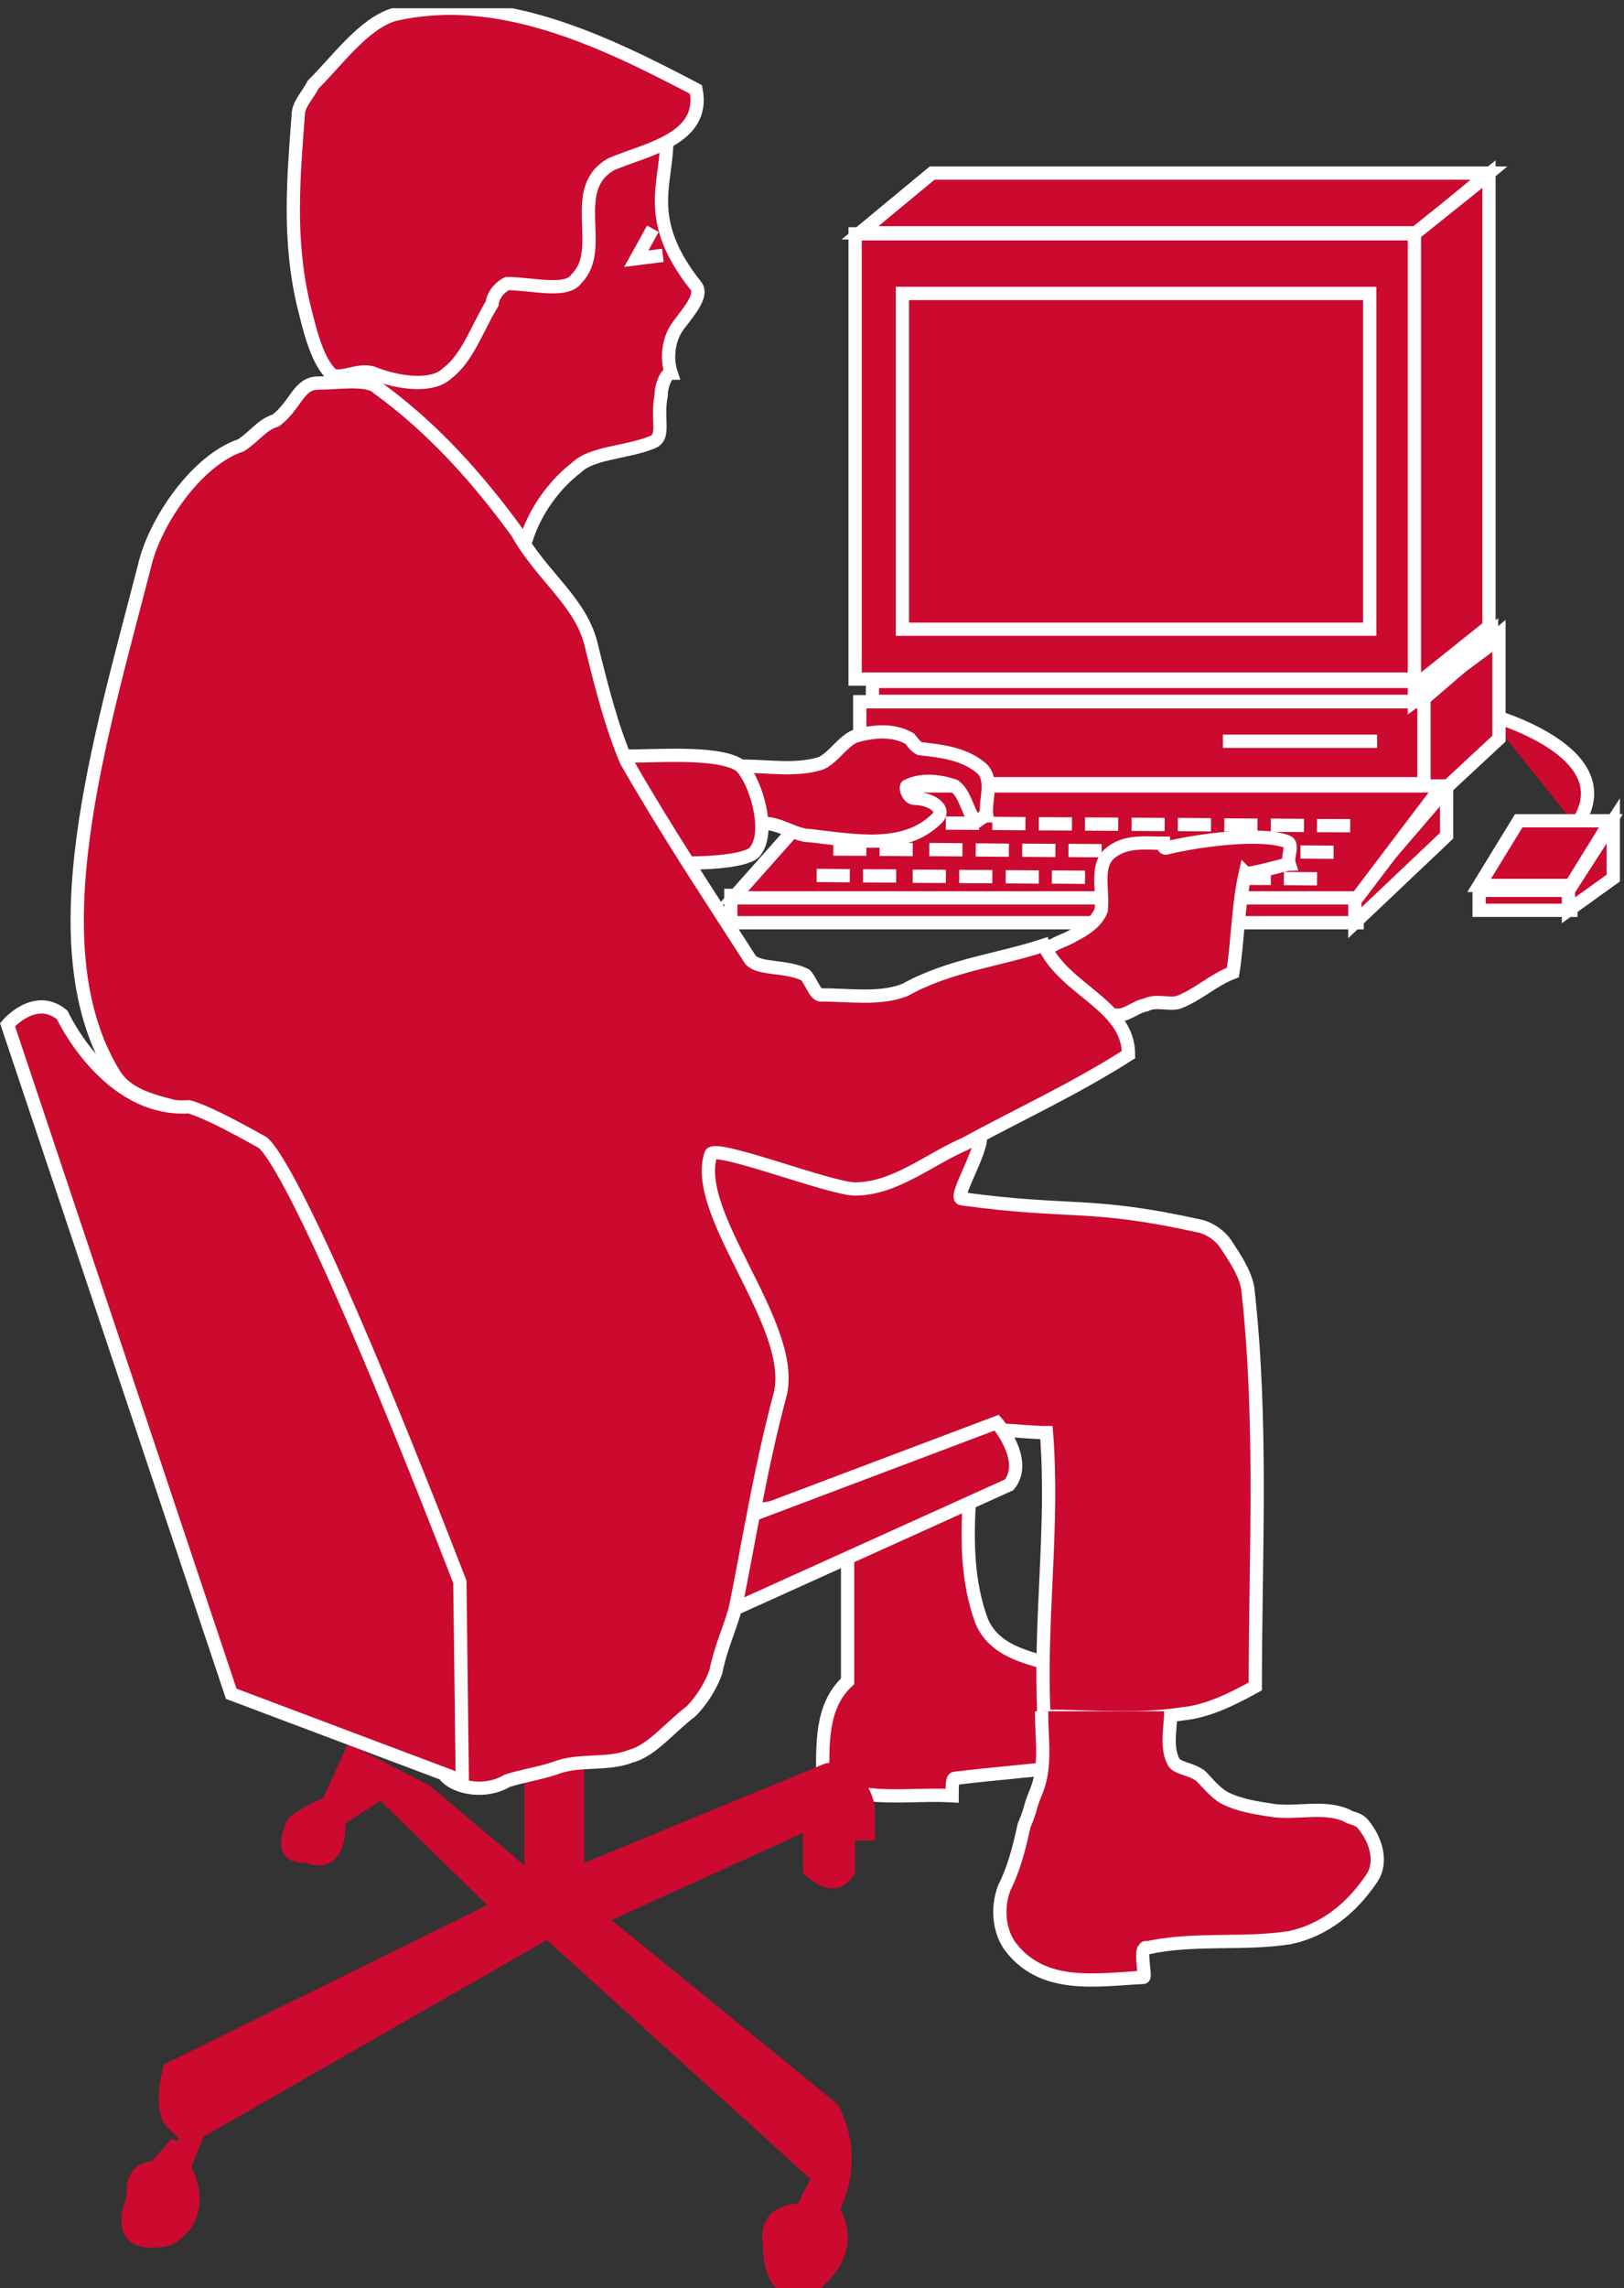 <?xml version="1.0" encoding="UTF-8"?>
<svg xmlns="http://www.w3.org/2000/svg" xmlns:xlink="http://www.w3.org/1999/xlink" width="49pt" height="69pt" viewBox="0 0 49 69" version="1.1">
<rect x="0" y="0" width="49" height="69" fill="#333333" stroke="none"/>
<defs>
<clipPath id="clip1">
  <path d="M 0 0.25 L 48.961 0.25 L 48.961 69 L 0 69 L 0 0.25 Z M 0 0.25 "/>
</clipPath>
<clipPath id="clip2">
  <path d="M 0 0.25 L 48.961 0.25 L 48.961 69 L 0 69 L 0 0.25 Z M 0 0.25 "/>
</clipPath>
<clipPath id="clip3">
  <path d="M 0 0.25 L 48.961 0.25 L 48.961 69 L 0 69 L 0 0.25 Z M 0 0.25 "/>
</clipPath>
<clipPath id="clip4">
  <path d="M 0 0.25 L 48.961 0.25 L 48.961 69 L 0 69 L 0 0.25 Z M 0 0.25 "/>
</clipPath>
<clipPath id="clip5">
  <path d="M 0 0.25 L 48.961 0.25 L 48.961 69 L 0 69 L 0 0.25 Z M 0 0.25 "/>
</clipPath>
<clipPath id="clip6">
  <path d="M 0 0.25 L 48.961 0.25 L 48.961 69 L 0 69 L 0 0.25 Z M 0 0.25 "/>
</clipPath>
</defs>
<g id="surface0">
<g clip-path="url(#clip1)" clip-rule="nonzero">
<path style="fill-rule:nonzero;fill:#CC092F;fill-opacity:1;stroke-width:0.4;stroke-linecap:butt;stroke-linejoin:miter;stroke:#FFFFFF;stroke-opacity:1;stroke-miterlimit:4;" d="M 47.551 44.102 C 49.129 46.352 44.852 47.477 44.852 47.477 " transform="matrix(1,0,0,-1,0,69)"/>
</g>
<path style=" stroke:none;fill-rule:nonzero;fill:#CC092F;fill-opacity:1;" d="M 44.926 5.219 L 42.754 7.02 L 25.949 7.02 L 28.125 5.219 L 44.926 5.219 "/>
<path style="fill:none;stroke-width:0.4;stroke-linecap:butt;stroke-linejoin:miter;stroke:#FFFFFF;stroke-opacity:1;stroke-miterlimit:4;" d="M 44.926 63.781 L 42.754 61.98 L 25.949 61.98 L 28.125 63.781 L 44.926 63.781 Z M 44.926 63.781 " transform="matrix(1,0,0,-1,0,69)"/>
<path style=" stroke:none;fill-rule:nonzero;fill:#CC092F;fill-opacity:1;" d="M 25.801 7.051 L 42.754 7.051 L 42.754 20.477 L 25.801 20.477 L 25.801 7.051 Z M 25.801 7.051 "/>
<path style="fill:none;stroke-width:0.4;stroke-linecap:butt;stroke-linejoin:miter;stroke:#FFFFFF;stroke-opacity:1;stroke-miterlimit:4;" d="M 25.801 48.523 L 42.754 48.523 L 42.754 61.949 L 25.801 61.949 L 25.801 48.523 Z M 25.801 48.523 " transform="matrix(1,0,0,-1,0,69)"/>
<path style=" stroke:none;fill-rule:nonzero;fill:#CC092F;fill-opacity:1;" d="M 44.926 18.891 L 44.926 5.25 L 42.676 7.051 L 42.676 20.691 L 44.926 18.891 "/>
<path style="fill:none;stroke-width:0.4;stroke-linecap:butt;stroke-linejoin:miter;stroke:#FFFFFF;stroke-opacity:1;stroke-miterlimit:4;" d="M 44.926 50.109 L 44.926 63.75 L 42.676 61.949 L 42.676 48.309 L 44.926 50.109 Z M 44.926 50.109 " transform="matrix(1,0,0,-1,0,69)"/>
<path style="fill-rule:nonzero;fill:#CC092F;fill-opacity:1;stroke-width:0.4;stroke-linecap:butt;stroke-linejoin:miter;stroke:#FFFFFF;stroke-opacity:1;stroke-miterlimit:4;" d="M 20.102 65.102 C 20.25 63.602 19.273 62.551 21 60.375 C 21.254 60.059 20.625 59.438 20.398 59.082 C 20.176 58.727 20.102 58.199 20.25 57.75 C 20.102 57.75 19.949 57.375 19.949 57.074 C 19.801 56.324 20.102 55.801 19.648 55.652 C 18.898 55.352 17.852 55.352 17.398 54.902 C 16.801 54.449 16.199 53.699 15.898 52.801 C 15.75 52.801 15.449 52.801 15.301 52.801 C 13.949 54.152 12.301 57 10.352 57.602 C 9.602 59.551 10.949 61.199 11.852 62.852 C 12.898 64.652 14.852 65.852 16.949 66 " transform="matrix(1,0,0,-1,0,69)"/>
<g clip-path="url(#clip2)" clip-rule="nonzero">
<path style=" stroke:none;fill-rule:nonzero;fill:#CC092F;fill-opacity:1;" d="M 9.977 11.262 C 10.215 11.5 10.801 11.098 11.25 11.25 C 12 11.551 13.051 11.699 13.5 11.25 C 14.102 10.801 14.398 9.898 14.852 9.148 C 14.852 9 15 8.699 15.301 8.551 C 16.051 8.551 17.102 8.848 17.398 8.398 C 18.301 7.5 17.102 5.699 18.449 4.949 C 19.5 4.5 21.301 4.199 21 2.699 C 18.148 1.199 15 -0.301 11.852 0.449 C 10.949 0.75 10.199 1.801 9.449 2.551 C 9.301 2.848 9 3.148 9 3.449 C 8.852 5.398 8.699 7.199 9.148 9.148 C 9.301 9.75 9.523 10.812 9.977 11.262 "/>
<path style="fill:none;stroke-width:0.4;stroke-linecap:butt;stroke-linejoin:miter;stroke:#FFFFFF;stroke-opacity:1;stroke-miterlimit:4;" d="M 9.977 57.738 C 10.215 57.5 10.801 57.902 11.25 57.75 C 12 57.449 13.051 57.301 13.5 57.75 C 14.102 58.199 14.398 59.102 14.852 59.852 C 14.852 60 15 60.301 15.301 60.449 C 16.051 60.449 17.102 60.152 17.398 60.602 C 18.301 61.5 17.102 63.301 18.449 64.051 C 19.5 64.5 21.301 64.801 21 66.301 C 18.148 67.801 15 69.301 11.852 68.551 C 10.949 68.25 10.199 67.199 9.449 66.449 C 9.301 66.152 9 65.852 9 65.551 C 8.852 63.602 8.699 61.801 9.148 59.852 C 9.301 59.25 9.523 58.188 9.977 57.738 Z M 9.977 57.738 " transform="matrix(1,0,0,-1,0,69)"/>
</g>
<path style="fill-rule:nonzero;fill:#CC092F;fill-opacity:1;stroke-width:0.4;stroke-linecap:butt;stroke-linejoin:miter;stroke:#FFFFFF;stroke-opacity:1;stroke-miterlimit:4;" d="M 25.574 21.898 C 25.574 20.699 25.574 19.5 25.574 18.301 C 24.75 17.551 24.824 16.352 24.824 15.301 C 26.023 14.625 27.449 14.926 28.727 14.852 C 28.727 15.074 28.727 15.375 28.801 15.375 C 30 15.523 31.125 15.602 32.324 15.75 C 32.625 16.574 32.773 17.551 32.773 18.449 C 31.727 18.977 30.148 18.898 29.625 20.102 C 29.176 21.301 29.176 22.574 29.25 23.773 " transform="matrix(1,0,0,-1,0,69)"/>
<path style="fill-rule:nonzero;fill:#CC092F;fill-opacity:1;stroke-width:0.4;stroke-linecap:butt;stroke-linejoin:miter;stroke:#FFFFFF;stroke-opacity:1;stroke-miterlimit:4;" d="M 21.375 23.477 C 24.148 23.176 26.551 24.676 29.102 25.727 C 29.773 26.023 30.75 25.801 31.574 25.801 C 31.801 22.949 31.352 20.102 31.5 17.25 C 32.926 17.25 34.273 17.102 35.699 17.324 C 36.449 17.398 37.199 17.773 37.875 18.148 C 37.875 22.125 38.102 26.102 37.648 30.148 C 37.574 30.602 37.273 31.051 36.977 31.5 C 36.824 31.727 36.523 31.949 36.227 32.023 C 32.852 32.773 32.324 32.398 29.023 32.852 C 28.727 32.852 29.773 34.5 29.551 34.801 C 28.961 35.59 21.148 35.176 20.176 35.102 " transform="matrix(1,0,0,-1,0,69)"/>
<path style="fill-rule:nonzero;fill:#CC092F;fill-opacity:1;stroke-width:0.4;stroke-linecap:butt;stroke-linejoin:miter;stroke:#FFFFFF;stroke-opacity:1;stroke-miterlimit:4;" d="M 35.324 17.398 C 35.324 16.875 35.176 16.352 35.398 15.898 C 35.477 15.676 35.926 15.676 36.227 15.449 C 36.449 15.227 36.676 14.926 36.977 14.773 C 37.426 14.551 37.949 14.477 38.477 14.398 C 39.227 14.324 39.977 14.551 40.648 14.25 C 40.727 14.176 40.949 14.176 41.102 14.023 C 41.551 13.5 41.699 12.824 41.398 12.375 C 40.801 11.477 39.977 10.801 38.926 10.574 C 37.5 10.352 36.074 10.574 34.648 10.273 C 34.5 10.273 34.574 10.273 34.5 10.199 C 34.426 9.977 34.574 9.375 34.5 9.375 C 33.074 9.301 31.426 9 30.449 10.352 C 30.148 10.801 30.074 11.477 30.301 12.074 C 30.602 12.676 30.75 13.273 30.898 13.949 C 31.125 14.477 31.051 14.477 31.273 15 C 31.574 15.75 31.426 16.574 31.426 17.398 " transform="matrix(1,0,0,-1,0,69)"/>
<g clip-path="url(#clip3)" clip-rule="nonzero">
<path style=" stroke:none;fill-rule:nonzero;fill:#CC092F;fill-opacity:1;" d="M 17.625 52.426 L 17.625 56.176 L 24.898 53.176 C 26.102 52.949 26.398 54.449 26.398 54.449 L 26.398 55.5 L 25.801 55.5 L 25.801 56.477 C 25.199 57.523 24.227 56.477 24.227 56.477 L 24.227 55.273 L 18.449 57.898 L 25.273 63.449 C 26.176 65.102 25.352 66.602 25.352 66.602 C 26.102 68.023 24.75 69 24.75 69 C 22.949 69.898 23.023 67.727 23.023 67.727 C 22.801 66.449 24.074 66.449 24.074 66.449 L 24.449 65.699 L 16.5 58.5 L 6.148 64.426 L 5.777 65.324 C 6.602 67.125 5.102 67.727 5.102 67.727 C 3 68.102 3.824 66.227 3.824 66.227 C 3.75 65.176 4.574 65.176 4.574 65.176 L 5.176 64.5 C 5.176 64.5 5.699 64.727 5.102 64.199 C 4.5 63.676 4.949 62.25 4.949 62.25 L 14.699 57.449 L 11.477 54.301 L 10.426 54.977 C 10.426 56.699 9.227 56.176 9.227 56.176 C 7.949 56.176 8.699 54.824 8.699 54.824 C 9.148 54.449 9.75 54.227 9.75 54.227 L 10.5 52.574 L 12.977 53.852 L 15.824 56.25 L 15.824 52.949 "/>
</g>
<path style="fill-rule:nonzero;fill:#CC092F;fill-opacity:1;stroke-width:0.4;stroke-linecap:butt;stroke-linejoin:miter;stroke:#FFFFFF;stroke-opacity:1;stroke-miterlimit:4;" d="M 21.977 20.398 L 30.449 24.227 C 31.051 24.977 30.074 26.102 30.074 26.102 L 22.125 23.102 " transform="matrix(1,0,0,-1,0,69)"/>
<path style=" stroke:none;fill-rule:nonzero;fill:#CC092F;fill-opacity:1;" d="M 27.227 8.848 L 41.328 8.848 L 41.328 18.973 L 27.227 18.973 L 27.227 8.848 Z M 27.227 8.848 "/>
<path style="fill:none;stroke-width:0.4;stroke-linecap:butt;stroke-linejoin:miter;stroke:#FFFFFF;stroke-opacity:1;stroke-miterlimit:4;" d="M 27.227 50.027 L 41.328 50.027 L 41.328 60.152 L 27.227 60.152 L 27.227 50.027 Z M 27.227 50.027 " transform="matrix(1,0,0,-1,0,69)"/>
<path style=" stroke:none;fill-rule:nonzero;fill:#CC092F;fill-opacity:1;" d="M 25.941 21.16 L 42.965 21.16 L 42.965 23.633 L 25.941 23.633 L 25.941 21.16 Z M 25.941 21.16 "/>
<path style="fill:none;stroke-width:0.4;stroke-linecap:butt;stroke-linejoin:miter;stroke:#FFFFFF;stroke-opacity:1;stroke-miterlimit:4;" d="M 25.941 45.367 L 42.965 45.367 L 42.965 47.84 L 25.941 47.84 L 25.941 45.367 Z M 25.941 45.367 " transform="matrix(1,0,0,-1,0,69)"/>
<path style=" stroke:none;fill-rule:nonzero;fill:#CC092F;fill-opacity:1;" d="M 22.051 27 L 40.949 27 L 40.949 27.824 L 22.051 27.824 L 22.051 27 Z M 22.051 27 "/>
<path style="fill:none;stroke-width:0.4;stroke-linecap:butt;stroke-linejoin:miter;stroke:#FFFFFF;stroke-opacity:1;stroke-miterlimit:4;" d="M 22.051 41.176 L 40.949 41.176 L 40.949 42 L 22.051 42 L 22.051 41.176 Z M 22.051 41.176 " transform="matrix(1,0,0,-1,0,69)"/>
<path style=" stroke:none;fill-rule:nonzero;fill:#CC092F;fill-opacity:1;" d="M 44.629 26.852 L 47.398 26.852 L 47.398 27.449 L 44.629 27.449 L 44.629 26.852 Z M 44.629 26.852 "/>
<path style="fill:none;stroke-width:0.4;stroke-linecap:butt;stroke-linejoin:miter;stroke:#FFFFFF;stroke-opacity:1;stroke-miterlimit:4;" d="M 44.629 41.551 L 47.398 41.551 L 47.398 42.152 L 44.629 42.152 L 44.629 41.551 Z M 44.629 41.551 " transform="matrix(1,0,0,-1,0,69)"/>
<path style=" stroke:none;fill-rule:nonzero;fill:#CC092F;fill-opacity:1;" d="M 47.398 26.699 L 48.602 24.75 L 45.824 24.75 L 44.629 26.699 L 47.398 26.699 "/>
<g clip-path="url(#clip4)" clip-rule="nonzero">
<path style="fill:none;stroke-width:0.4;stroke-linecap:butt;stroke-linejoin:miter;stroke:#FFFFFF;stroke-opacity:1;stroke-miterlimit:4;" d="M 47.398 42.301 L 48.602 44.25 L 45.824 44.25 L 44.629 42.301 L 47.398 42.301 Z M 47.398 42.301 " transform="matrix(1,0,0,-1,0,69)"/>
</g>
<path style=" stroke:none;fill-rule:nonzero;fill:#CC092F;fill-opacity:1;" d="M 48.676 26.477 L 48.676 24.75 L 47.324 26.852 L 47.324 27.449 L 48.676 26.477 "/>
<g clip-path="url(#clip5)" clip-rule="nonzero">
<path style="fill:none;stroke-width:0.4;stroke-linecap:butt;stroke-linejoin:miter;stroke:#FFFFFF;stroke-opacity:1;stroke-miterlimit:4;" d="M 48.676 42.523 L 48.676 44.25 L 47.324 42.148 L 47.324 41.551 L 48.676 42.523 Z M 48.676 42.523 " transform="matrix(1,0,0,-1,0,69)"/>
</g>
<path style=" stroke:none;fill-rule:nonzero;fill:#CC092F;fill-opacity:1;" d="M 43.648 25.199 L 43.648 23.773 L 40.879 27 L 40.879 27.824 L 43.648 25.199 "/>
<path style="fill:none;stroke-width:0.4;stroke-linecap:butt;stroke-linejoin:miter;stroke:#FFFFFF;stroke-opacity:1;stroke-miterlimit:4;" d="M 43.648 43.801 L 43.648 45.227 L 40.879 42 L 40.879 41.176 L 43.648 43.801 Z M 43.648 43.801 " transform="matrix(1,0,0,-1,0,69)"/>
<path style=" stroke:none;fill-rule:nonzero;fill:#CC092F;fill-opacity:1;" d="M 45.227 22.273 L 45.227 19.125 L 42.965 21.07 L 42.965 24.375 L 45.227 22.273 "/>
<path style="fill:none;stroke-width:0.4;stroke-linecap:butt;stroke-linejoin:miter;stroke:#FFFFFF;stroke-opacity:1;stroke-miterlimit:4;" d="M 45.227 46.727 L 45.227 49.875 L 42.965 47.93 L 42.965 44.625 L 45.227 46.727 Z M 45.227 46.727 " transform="matrix(1,0,0,-1,0,69)"/>
<path style=" stroke:none;fill-rule:nonzero;fill:#CC092F;fill-opacity:1;" d="M 26.324 20.551 L 42.824 20.551 L 42.824 21.148 L 26.324 21.148 L 26.324 20.551 Z M 26.324 20.551 "/>
<path style="fill:none;stroke-width:0.4;stroke-linecap:butt;stroke-linejoin:miter;stroke:#FFFFFF;stroke-opacity:1;stroke-miterlimit:4;" d="M 26.324 47.852 L 42.824 47.852 L 42.824 48.453 L 26.324 48.453 L 26.324 47.852 Z M 26.324 47.852 " transform="matrix(1,0,0,-1,0,69)"/>
<path style=" stroke:none;fill-rule:nonzero;fill:#CC092F;fill-opacity:1;" d="M 45.004 19.426 L 45.004 19.039 L 42.676 20.766 L 42.676 21.148 L 45.004 19.426 "/>
<path style="fill:none;stroke-width:0.4;stroke-linecap:butt;stroke-linejoin:miter;stroke:#FFFFFF;stroke-opacity:1;stroke-miterlimit:4;" d="M 45.004 49.574 L 45.004 49.961 L 42.676 48.234 L 42.676 47.852 L 45.004 49.574 Z M 45.004 49.574 " transform="matrix(1,0,0,-1,0,69)"/>
<path style=" stroke:none;fill-rule:nonzero;fill:#CC092F;fill-opacity:1;" d="M 43.504 23.699 L 40.949 27.074 L 22.125 27.074 L 25.125 23.699 L 43.504 23.699 "/>
<path style="fill:none;stroke-width:0.4;stroke-linecap:butt;stroke-linejoin:miter;stroke:#FFFFFF;stroke-opacity:1;stroke-miterlimit:4;" d="M 43.504 45.301 L 40.949 41.926 L 22.125 41.926 L 25.125 45.301 L 43.504 45.301 Z M 43.504 45.301 " transform="matrix(1,0,0,-1,0,69)"/>
<path style="fill-rule:nonzero;fill:#CC092F;fill-opacity:1;stroke-width:0.4;stroke-linecap:butt;stroke-linejoin:miter;stroke:#FFFFFF;stroke-opacity:1;stroke-miterlimit:4;" d="M 36.898 46.648 L 41.551 46.648 " transform="matrix(1,0,0,-1,0,69)"/>
<path style="fill-rule:nonzero;fill:#CC092F;fill-opacity:1;stroke-width:0.4;stroke-linecap:butt;stroke-linejoin:miter;stroke:#FFFFFF;stroke-opacity:1;stroke-miterlimit:4;" d="M 19.699 62.102 L 19.199 61.199 L 20 61.301 " transform="matrix(1,0,0,-1,0,69)"/>
<path style="fill-rule:nonzero;fill:#CC092F;fill-opacity:1;stroke-width:0.4;stroke-linecap:butt;stroke-linejoin:miter;stroke:#FFFFFF;stroke-opacity:1;stroke-miterlimit:4;" d="M 28.539 44.18 L 29.539 44.176 " transform="matrix(1,0,0,-1,0,69)"/>
<path style="fill-rule:nonzero;fill:#CC092F;fill-opacity:1;stroke-width:0.4;stroke-linecap:butt;stroke-linejoin:miter;stroke:#FFFFFF;stroke-opacity:1;stroke-miterlimit:4;" d="M 29.941 44.172 L 30.941 44.164 " transform="matrix(1,0,0,-1,0,69)"/>
<path style="fill-rule:nonzero;fill:#CC092F;fill-opacity:1;stroke-width:0.4;stroke-linecap:butt;stroke-linejoin:miter;stroke:#FFFFFF;stroke-opacity:1;stroke-miterlimit:4;" d="M 25.641 44.199 L 26.641 44.191 " transform="matrix(1,0,0,-1,0,69)"/>
<path style="fill-rule:nonzero;fill:#CC092F;fill-opacity:1;stroke-width:0.4;stroke-linecap:butt;stroke-linejoin:miter;stroke:#FFFFFF;stroke-opacity:1;stroke-miterlimit:4;" d="M 27.039 44.191 L 28.039 44.184 " transform="matrix(1,0,0,-1,0,69)"/>
<path style="fill-rule:nonzero;fill:#CC092F;fill-opacity:1;stroke-width:0.4;stroke-linecap:butt;stroke-linejoin:miter;stroke:#FFFFFF;stroke-opacity:1;stroke-miterlimit:4;" d="M 31.344 44.16 L 32.344 44.156 " transform="matrix(1,0,0,-1,0,69)"/>
<path style="fill-rule:nonzero;fill:#CC092F;fill-opacity:1;stroke-width:0.4;stroke-linecap:butt;stroke-linejoin:miter;stroke:#FFFFFF;stroke-opacity:1;stroke-miterlimit:4;" d="M 32.738 44.152 L 33.738 44.148 " transform="matrix(1,0,0,-1,0,69)"/>
<path style="fill-rule:nonzero;fill:#CC092F;fill-opacity:1;stroke-width:0.4;stroke-linecap:butt;stroke-linejoin:miter;stroke:#FFFFFF;stroke-opacity:1;stroke-miterlimit:4;" d="M 34.141 44.145 L 35.141 44.137 " transform="matrix(1,0,0,-1,0,69)"/>
<path style="fill-rule:nonzero;fill:#CC092F;fill-opacity:1;stroke-width:0.4;stroke-linecap:butt;stroke-linejoin:miter;stroke:#FFFFFF;stroke-opacity:1;stroke-miterlimit:4;" d="M 35.539 44.137 L 36.539 44.129 " transform="matrix(1,0,0,-1,0,69)"/>
<path style="fill-rule:nonzero;fill:#CC092F;fill-opacity:1;stroke-width:0.4;stroke-linecap:butt;stroke-linejoin:miter;stroke:#FFFFFF;stroke-opacity:1;stroke-miterlimit:4;" d="M 36.941 44.125 L 37.941 44.117 " transform="matrix(1,0,0,-1,0,69)"/>
<path style="fill-rule:nonzero;fill:#CC092F;fill-opacity:1;stroke-width:0.4;stroke-linecap:butt;stroke-linejoin:miter;stroke:#FFFFFF;stroke-opacity:1;stroke-miterlimit:4;" d="M 38.344 44.117 L 39.344 44.109 " transform="matrix(1,0,0,-1,0,69)"/>
<path style="fill-rule:nonzero;fill:#CC092F;fill-opacity:1;stroke-width:0.4;stroke-linecap:butt;stroke-linejoin:miter;stroke:#FFFFFF;stroke-opacity:1;stroke-miterlimit:4;" d="M 39.738 44.105 L 40.738 44.102 " transform="matrix(1,0,0,-1,0,69)"/>
<path style="fill-rule:nonzero;fill:#CC092F;fill-opacity:1;stroke-width:0.4;stroke-linecap:butt;stroke-linejoin:miter;stroke:#FFFFFF;stroke-opacity:1;stroke-miterlimit:4;" d="M 28.039 43.383 L 29.039 43.375 " transform="matrix(1,0,0,-1,0,69)"/>
<path style="fill-rule:nonzero;fill:#CC092F;fill-opacity:1;stroke-width:0.4;stroke-linecap:butt;stroke-linejoin:miter;stroke:#FFFFFF;stroke-opacity:1;stroke-miterlimit:4;" d="M 29.441 43.371 L 30.441 43.363 " transform="matrix(1,0,0,-1,0,69)"/>
<path style="fill-rule:nonzero;fill:#CC092F;fill-opacity:1;stroke-width:0.4;stroke-linecap:butt;stroke-linejoin:miter;stroke:#FFFFFF;stroke-opacity:1;stroke-miterlimit:4;" d="M 25.141 43.398 L 26.141 43.395 " transform="matrix(1,0,0,-1,0,69)"/>
<path style="fill-rule:nonzero;fill:#CC092F;fill-opacity:1;stroke-width:0.4;stroke-linecap:butt;stroke-linejoin:miter;stroke:#FFFFFF;stroke-opacity:1;stroke-miterlimit:4;" d="M 26.539 43.391 L 27.539 43.383 " transform="matrix(1,0,0,-1,0,69)"/>
<path style="fill-rule:nonzero;fill:#CC092F;fill-opacity:1;stroke-width:0.4;stroke-linecap:butt;stroke-linejoin:miter;stroke:#FFFFFF;stroke-opacity:1;stroke-miterlimit:4;" d="M 30.844 43.363 L 31.844 43.355 " transform="matrix(1,0,0,-1,0,69)"/>
<path style="fill-rule:nonzero;fill:#CC092F;fill-opacity:1;stroke-width:0.4;stroke-linecap:butt;stroke-linejoin:miter;stroke:#FFFFFF;stroke-opacity:1;stroke-miterlimit:4;" d="M 32.238 43.355 L 33.238 43.348 " transform="matrix(1,0,0,-1,0,69)"/>
<path style="fill-rule:nonzero;fill:#CC092F;fill-opacity:1;stroke-width:0.4;stroke-linecap:butt;stroke-linejoin:miter;stroke:#FFFFFF;stroke-opacity:1;stroke-miterlimit:4;" d="M 33.641 43.344 L 34.641 43.34 " transform="matrix(1,0,0,-1,0,69)"/>
<path style="fill-rule:nonzero;fill:#CC092F;fill-opacity:1;stroke-width:0.4;stroke-linecap:butt;stroke-linejoin:miter;stroke:#FFFFFF;stroke-opacity:1;stroke-miterlimit:4;" d="M 35.039 43.336 L 36.039 43.328 " transform="matrix(1,0,0,-1,0,69)"/>
<path style="fill-rule:nonzero;fill:#CC092F;fill-opacity:1;stroke-width:0.4;stroke-linecap:butt;stroke-linejoin:miter;stroke:#FFFFFF;stroke-opacity:1;stroke-miterlimit:4;" d="M 36.441 43.324 L 37.441 43.32 " transform="matrix(1,0,0,-1,0,69)"/>
<path style="fill-rule:nonzero;fill:#CC092F;fill-opacity:1;stroke-width:0.4;stroke-linecap:butt;stroke-linejoin:miter;stroke:#FFFFFF;stroke-opacity:1;stroke-miterlimit:4;" d="M 37.844 43.316 L 38.844 43.312 " transform="matrix(1,0,0,-1,0,69)"/>
<path style="fill-rule:nonzero;fill:#CC092F;fill-opacity:1;stroke-width:0.4;stroke-linecap:butt;stroke-linejoin:miter;stroke:#FFFFFF;stroke-opacity:1;stroke-miterlimit:4;" d="M 39.238 43.309 L 40.238 43.301 " transform="matrix(1,0,0,-1,0,69)"/>
<path style="fill-rule:nonzero;fill:#CC092F;fill-opacity:1;stroke-width:0.4;stroke-linecap:butt;stroke-linejoin:miter;stroke:#FFFFFF;stroke-opacity:1;stroke-miterlimit:4;" d="M 27.539 42.578 L 28.539 42.574 " transform="matrix(1,0,0,-1,0,69)"/>
<path style="fill-rule:nonzero;fill:#CC092F;fill-opacity:1;stroke-width:0.4;stroke-linecap:butt;stroke-linejoin:miter;stroke:#FFFFFF;stroke-opacity:1;stroke-miterlimit:4;" d="M 28.941 42.57 L 29.941 42.566 " transform="matrix(1,0,0,-1,0,69)"/>
<path style="fill-rule:nonzero;fill:#CC092F;fill-opacity:1;stroke-width:0.4;stroke-linecap:butt;stroke-linejoin:miter;stroke:#FFFFFF;stroke-opacity:1;stroke-miterlimit:4;" d="M 24.641 42.602 L 25.641 42.594 " transform="matrix(1,0,0,-1,0,69)"/>
<path style="fill-rule:nonzero;fill:#CC092F;fill-opacity:1;stroke-width:0.4;stroke-linecap:butt;stroke-linejoin:miter;stroke:#FFFFFF;stroke-opacity:1;stroke-miterlimit:4;" d="M 26.039 42.59 L 27.039 42.586 " transform="matrix(1,0,0,-1,0,69)"/>
<path style="fill-rule:nonzero;fill:#CC092F;fill-opacity:1;stroke-width:0.4;stroke-linecap:butt;stroke-linejoin:miter;stroke:#FFFFFF;stroke-opacity:1;stroke-miterlimit:4;" d="M 30.344 42.562 L 31.344 42.555 " transform="matrix(1,0,0,-1,0,69)"/>
<path style="fill-rule:nonzero;fill:#CC092F;fill-opacity:1;stroke-width:0.4;stroke-linecap:butt;stroke-linejoin:miter;stroke:#FFFFFF;stroke-opacity:1;stroke-miterlimit:4;" d="M 31.738 42.555 L 32.738 42.547 " transform="matrix(1,0,0,-1,0,69)"/>
<path style="fill-rule:nonzero;fill:#CC092F;fill-opacity:1;stroke-width:0.4;stroke-linecap:butt;stroke-linejoin:miter;stroke:#FFFFFF;stroke-opacity:1;stroke-miterlimit:4;" d="M 33.141 42.543 L 34.141 42.539 " transform="matrix(1,0,0,-1,0,69)"/>
<path style="fill-rule:nonzero;fill:#CC092F;fill-opacity:1;stroke-width:0.4;stroke-linecap:butt;stroke-linejoin:miter;stroke:#FFFFFF;stroke-opacity:1;stroke-miterlimit:4;" d="M 34.539 42.535 L 35.539 42.527 " transform="matrix(1,0,0,-1,0,69)"/>
<path style="fill-rule:nonzero;fill:#CC092F;fill-opacity:1;stroke-width:0.4;stroke-linecap:butt;stroke-linejoin:miter;stroke:#FFFFFF;stroke-opacity:1;stroke-miterlimit:4;" d="M 35.941 42.527 L 36.941 42.52 " transform="matrix(1,0,0,-1,0,69)"/>
<path style="fill-rule:nonzero;fill:#CC092F;fill-opacity:1;stroke-width:0.4;stroke-linecap:butt;stroke-linejoin:miter;stroke:#FFFFFF;stroke-opacity:1;stroke-miterlimit:4;" d="M 37.344 42.516 L 38.344 42.512 " transform="matrix(1,0,0,-1,0,69)"/>
<path style="fill-rule:nonzero;fill:#CC092F;fill-opacity:1;stroke-width:0.4;stroke-linecap:butt;stroke-linejoin:miter;stroke:#FFFFFF;stroke-opacity:1;stroke-miterlimit:4;" d="M 38.738 42.508 L 39.738 42.5 " transform="matrix(1,0,0,-1,0,69)"/>
<path style="fill-rule:nonzero;fill:#CC092F;fill-opacity:1;stroke-width:0.4;stroke-linecap:butt;stroke-linejoin:miter;stroke:#FFFFFF;stroke-opacity:1;stroke-miterlimit:4;" d="M 22.426 45.898 C 23.176 45.898 24 45.75 24.75 45.977 C 25.125 46.125 25.426 46.648 25.801 46.801 C 26.324 46.949 26.926 47.023 27.449 46.727 C 27.523 46.648 27.602 46.5 27.75 46.426 C 28.426 46.352 29.102 46.273 29.625 45.824 C 30 45.449 29.699 44.852 29.773 44.398 C 29.625 44.398 29.398 44.102 29.398 44.25 C 29.176 44.625 29.102 45.074 28.801 45.301 C 28.352 45.449 27.824 45.523 27.375 45.301 C 27.301 45.301 27.375 44.926 27.602 44.926 C 28.051 44.926 28.574 44.625 28.273 44.324 C 27.301 43.352 25.801 43.648 24.449 43.801 C 24 43.801 23.551 44.176 23.023 44.176 " transform="matrix(1,0,0,-1,0,69)"/>
<path style="fill-rule:nonzero;fill:#CC092F;fill-opacity:1;stroke-width:0.4;stroke-linecap:butt;stroke-linejoin:miter;stroke:#FFFFFF;stroke-opacity:1;stroke-miterlimit:4;" d="M 33.602 38.398 C 33.977 38.324 34.199 38.625 34.574 38.699 C 34.875 38.852 35.25 38.699 35.551 38.773 C 36.148 39 36.602 39.449 37.199 39.676 C 37.352 40.648 37.352 41.699 37.574 42.676 C 37.648 42.602 38.824 42.949 38.898 42.949 C 38.824 43.176 39.051 43.551 38.824 43.625 C 38 43.926 36.074 43.648 35.176 43.426 C 35.102 43.426 35.102 43.5 35.102 43.574 C 34.574 43.574 34.051 43.648 33.602 43.352 C 33 42.977 33.301 42.227 33.227 41.551 C 33.074 41.176 32.699 40.949 32.398 40.801 C 32.176 40.648 31.801 40.574 31.574 40.352 " transform="matrix(1,0,0,-1,0,69)"/>
<path style="fill-rule:nonzero;fill:#CC092F;fill-opacity:1;stroke-width:0.4;stroke-linecap:butt;stroke-linejoin:miter;stroke:#FFFFFF;stroke-opacity:1;stroke-miterlimit:4;" d="M 18.824 46.199 C 19.875 46.199 21.75 46.352 22.352 45.898 C 22.801 45.449 23.25 43.949 22.801 43.352 C 22.648 43.051 21.449 42.977 20.852 42.977 " transform="matrix(1,0,0,-1,0,69)"/>
<path style=" stroke:none;fill-rule:nonzero;fill:#CC092F;fill-opacity:1;" d="M 9.602 11.551 C 10.199 11.551 11.102 11.398 11.398 11.699 C 13.051 12.898 14.398 14.398 15.602 16.051 C 16.352 17.398 17.551 18.148 17.852 19.5 C 18.148 20.699 18.449 21.898 18.898 22.949 C 20.102 25.051 21.301 26.852 22.648 28.949 C 22.949 29.25 23.699 29.102 24.301 29.398 C 24.449 29.551 24.602 30 24.75 30 C 25.648 30 26.551 30.148 27.301 29.852 C 28.648 29.102 30.148 28.949 31.5 28.5 C 32.102 29.852 34.051 30.301 34.051 31.801 C 32.398 32.852 30.75 33.602 29.102 34.5 C 28.051 34.949 27 35.852 25.801 35.852 C 25.051 35.852 21.602 34.5 21.449 34.801 C 20.852 36.602 24 39.898 23.551 42 C 22.949 44.25 22.648 46.199 22.199 48.449 C 22.051 49.051 21.75 49.648 21.602 50.398 C 21.449 50.852 21.148 51.301 20.852 51.602 C 20.25 52.051 19.648 52.801 19.051 52.949 C 18.301 53.25 17.477 53.023 16.727 53.324 C 16.273 53.477 15.75 53.551 15.301 53.699 C 14.551 54.148 13.5 53.852 13.352 53.398 C 12.602 51.301 13.199 48.898 12.449 46.801 C 10.949 42.602 9.688 38.941 6.898 34.199 C 6.309 33.188 4.176 33.574 3.449 32.398 C 1.082 28.562 3 22.352 4.352 17.098 C 4.652 15.75 5.926 13.875 7.273 13.426 C 7.727 13.125 7.875 12.824 8.324 12.676 C 8.926 12.223 9 11.551 9.602 11.551 "/>
<path style="fill:none;stroke-width:0.4;stroke-linecap:butt;stroke-linejoin:miter;stroke:#FFFFFF;stroke-opacity:1;stroke-miterlimit:4;" d="M 9.602 57.449 C 10.199 57.449 11.102 57.602 11.398 57.301 C 13.051 56.102 14.398 54.602 15.602 52.949 C 16.352 51.602 17.551 50.852 17.852 49.5 C 18.148 48.301 18.449 47.102 18.898 46.051 C 20.102 43.949 21.301 42.148 22.648 40.051 C 22.949 39.75 23.699 39.898 24.301 39.602 C 24.449 39.449 24.602 39 24.75 39 C 25.648 39 26.551 38.852 27.301 39.148 C 28.648 39.898 30.148 40.051 31.5 40.5 C 32.102 39.148 34.051 38.699 34.051 37.199 C 32.398 36.148 30.75 35.398 29.102 34.5 C 28.051 34.051 27 33.148 25.801 33.148 C 25.051 33.148 21.602 34.5 21.449 34.199 C 20.852 32.398 24 29.102 23.551 27 C 22.949 24.75 22.648 22.801 22.199 20.551 C 22.051 19.949 21.75 19.352 21.602 18.602 C 21.449 18.148 21.148 17.699 20.852 17.398 C 20.25 16.949 19.648 16.199 19.051 16.051 C 18.301 15.75 17.477 15.977 16.727 15.676 C 16.273 15.523 15.75 15.449 15.301 15.301 C 14.551 14.852 13.5 15.148 13.352 15.602 C 12.602 17.699 13.199 20.102 12.449 22.199 C 10.949 26.398 9.688 30.059 6.898 34.801 C 6.309 35.812 4.176 35.426 3.449 36.602 C 1.082 40.438 3 46.648 4.352 51.902 C 4.652 53.25 5.926 55.125 7.273 55.574 C 7.727 55.875 7.875 56.176 8.324 56.324 C 8.926 56.777 9 57.449 9.602 57.449 Z M 9.602 57.449 " transform="matrix(1,0,0,-1,0,69)"/>
<path style=" stroke:none;fill-rule:nonzero;fill:#CC092F;fill-opacity:1;" d="M 6.977 51.074 L 13.949 53.699 L 13.875 47.699 C 8.699 34.352 7.875 34.426 7.875 34.426 C 6.148 33.449 5.699 33.375 5.699 33.375 C 3.227 33.523 1.875 30.602 1.875 30.602 C 1.051 29.926 0.227 30.898 0.227 30.898 L 6.977 51.074 "/>
<g clip-path="url(#clip6)" clip-rule="nonzero">
<path style="fill:none;stroke-width:0.4;stroke-linecap:butt;stroke-linejoin:miter;stroke:#FFFFFF;stroke-opacity:1;stroke-miterlimit:4;" d="M 6.977 17.926 L 13.949 15.301 L 13.875 21.301 C 8.699 34.648 7.875 34.574 7.875 34.574 C 6.148 35.551 5.699 35.625 5.699 35.625 C 3.227 35.477 1.875 38.398 1.875 38.398 C 1.051 39.074 0.227 38.102 0.227 38.102 L 6.977 17.926 Z M 6.977 17.926 " transform="matrix(1,0,0,-1,0,69)"/>
</g>
</g>
</svg>
